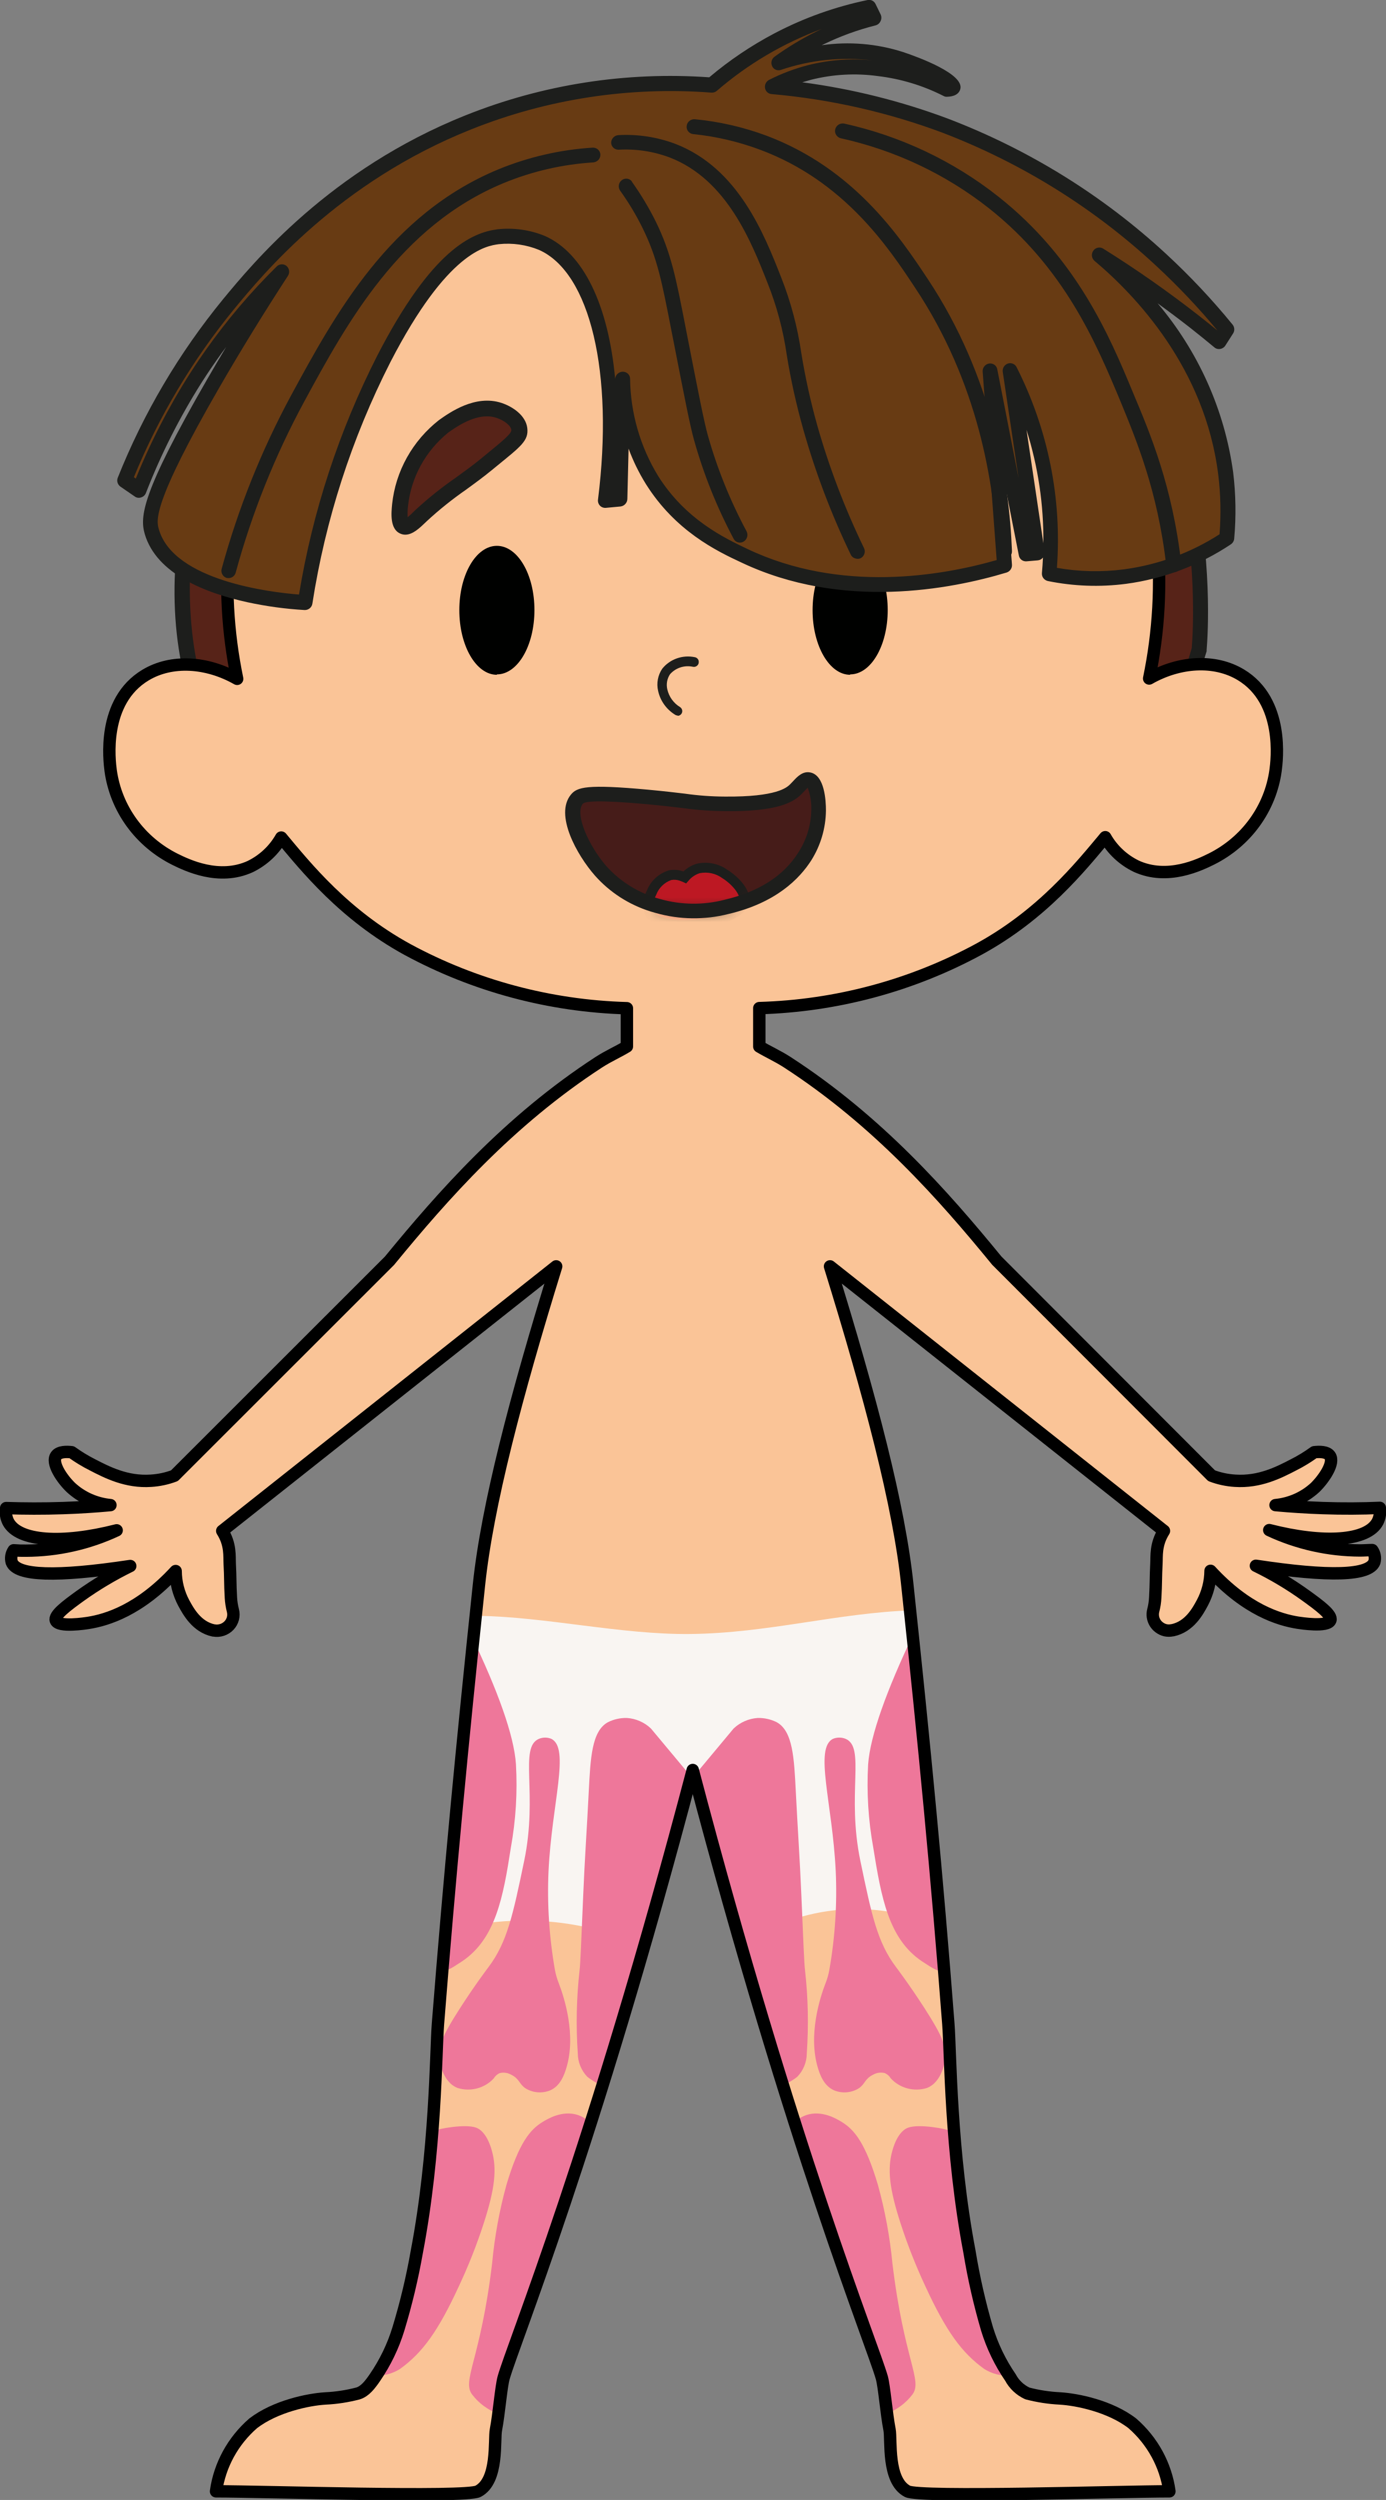 <svg width="112" height="202" viewBox="0 0 112 202" fill="none" xmlns="http://www.w3.org/2000/svg">
<rect x="0" y="0" width="112" height="202" fill="#808080" stroke="none"/>
<g clip-path="url(#clip0_1_2664)">
<path d="M17.516 60.133C11.541 48.517 15.764 32.682 23.803 22.895C27.006 19.031 30.961 15.825 35.44 13.46C46.684 7.569 57.786 8.909 62.426 9.537C66.417 10.073 74.858 11.21 82.391 16.671C98.544 28.384 97.067 50.199 96.882 52.463C95.746 56.256 93.455 61.81 88.446 66.569C70.721 83.43 28.405 81.323 17.516 60.133Z" fill="#572318"/>
<path d="M49.935 78.153C48.344 78.019 46.754 77.83 45.172 77.576C31.751 75.413 21.468 69.143 16.965 60.373C14.125 54.828 13.372 48.022 14.821 40.726C16.136 34.091 19.058 27.858 23.343 22.549C26.594 18.617 30.618 15.361 35.178 12.97C46.825 6.862 58.239 8.4 62.543 8.978C66.624 9.528 75.122 10.674 82.782 16.228C99.049 28.024 97.714 50.041 97.506 52.513C97.51 52.549 97.51 52.584 97.506 52.62C95.782 58.358 92.894 63.187 88.918 66.944C80.282 75.136 65.085 79.405 49.935 78.153ZM18.035 59.888C22.367 68.325 32.328 74.364 45.367 76.467C61.653 79.091 78.8 74.951 88.032 66.172C91.979 62.353 94.831 57.591 96.303 52.361C96.516 49.699 97.69 28.468 82.039 17.119C74.629 11.746 66.34 10.65 62.358 10.091C58.163 9.528 47.038 8.031 35.732 13.954C31.319 16.276 27.424 19.433 24.275 23.242C14.153 35.579 13.476 51.002 18.035 59.888Z" fill="#1D1E1C"/>
<path d="M106.716 121.855C105.38 121.809 104.102 121.726 102.89 121.615C104.089 121.5 105.215 120.999 106.091 120.192C106.787 119.512 107.705 118.196 107.274 117.613C107.028 117.285 106.436 117.295 106.02 117.341C105.493 117.723 104.936 118.063 104.353 118.357C103.17 118.972 101.598 119.78 99.619 119.646C98.97 119.606 98.331 119.469 97.725 119.24L80.369 101.862C76.047 96.571 70.739 90.564 63.439 85.833C62.667 85.334 61.938 85.015 61.171 84.562V81.457C67.389 81.28 73.472 79.649 78.911 76.702C84.048 73.898 87.134 70.035 89.132 67.646C89.703 68.657 90.577 69.475 91.637 69.989C94.165 71.153 96.773 69.873 97.711 69.411C99.108 68.718 100.311 67.705 101.218 66.458C102.125 65.212 102.709 63.769 102.919 62.254C103.023 61.468 103.648 56.649 100.106 54.519C98 53.253 95.135 53.438 92.702 54.824C93.484 51.04 93.695 47.166 93.327 43.323C93.005 39.991 91.864 29.858 83.522 21.144C78.621 16.188 72.427 12.633 65.607 10.863C59.229 9.181 52.508 9.181 46.13 10.863C39.289 12.63 33.074 16.192 28.159 21.162C19.817 29.886 18.69 40.019 18.359 43.341C17.988 47.184 18.199 51.059 18.984 54.842C16.546 53.456 13.686 53.271 11.579 54.537C8.033 56.667 8.658 61.468 8.739 62.272C8.951 63.787 9.535 65.228 10.442 66.475C11.349 67.721 12.551 68.735 13.946 69.43C14.893 69.891 17.497 71.171 20.025 70.007C21.085 69.493 21.959 68.676 22.53 67.664C24.523 70.053 27.614 73.93 32.746 76.702C38.185 79.642 44.267 81.266 50.481 81.439V84.557C49.714 85.019 48.99 85.329 48.214 85.828C40.942 90.564 35.644 96.599 31.321 101.862L13.956 119.24C13.35 119.469 12.711 119.606 12.062 119.646C10.088 119.78 8.521 118.972 7.328 118.357C6.753 118.068 6.202 117.736 5.68 117.364C5.264 117.318 4.672 117.308 4.43 117.636C4 118.219 4.904 119.536 5.614 120.215C6.488 121.022 7.612 121.523 8.81 121.638C7.598 121.749 6.324 121.832 4.984 121.878C3.365 121.934 1.827 121.924 0.383 121.878C0.322 122.259 0.381 122.649 0.553 122.996C1.382 124.572 4.899 124.803 9.316 123.676C7.026 124.749 4.519 125.311 1.978 125.321C1.633 125.32 1.289 125.301 0.946 125.265C0.847 125.404 0.781 125.563 0.751 125.729C0.72 125.896 0.727 126.067 0.771 126.231C1.194 127.334 4.386 127.435 10.348 126.536C8.937 127.226 7.588 128.032 6.315 128.943C5.235 129.724 4.165 130.51 4.336 130.944C4.558 131.512 6.75 131.166 6.959 131.133C8.45 130.898 11.106 130.108 14.017 126.942C14.025 127.843 14.251 128.73 14.675 129.53C15.045 130.209 15.717 131.452 17.076 131.743H17.104C17.326 131.783 17.553 131.767 17.767 131.698C17.98 131.629 18.173 131.509 18.326 131.348C18.479 131.187 18.589 130.992 18.644 130.779C18.699 130.566 18.699 130.343 18.643 130.131C18.556 129.79 18.502 129.442 18.482 129.091C18.416 127.936 18.449 127.446 18.387 126.379C18.354 125.746 18.477 124.794 17.781 123.699L44.767 102.324C41.5 112.868 39.199 121.675 38.527 128.056C37.149 141.142 36.16 151.566 35.213 163.542C35.033 165.89 35.047 173.842 33.509 181.932C33.141 184.041 32.646 186.127 32.027 188.18C31.6 189.574 30.962 190.898 30.133 192.107C29.731 192.694 29.323 193.221 28.77 193.392C27.907 193.619 27.021 193.756 26.128 193.798C24.741 193.881 22.085 194.431 20.29 195.808C18.653 197.233 17.589 199.181 17.289 201.302C21.204 201.302 37.443 201.834 38.461 201.302C40.127 200.434 39.744 197.144 39.91 196.317C40.156 195.041 40.326 192.842 40.534 192.112C41.278 189.469 47.764 173.629 55.812 143.018C63.86 173.62 70.347 189.469 71.09 192.112C71.293 192.842 71.464 195.041 71.715 196.317C71.876 197.153 71.497 200.434 73.163 201.302C74.177 201.834 90.415 201.302 94.331 201.302C94.043 199.186 92.994 197.239 91.372 195.808C89.577 194.422 86.917 193.881 85.529 193.798C84.636 193.755 83.751 193.619 82.888 193.392C82.303 193.121 81.825 192.669 81.529 192.107C80.699 190.898 80.061 189.574 79.635 188.18C79.001 186.129 78.493 184.043 78.115 181.932C76.577 173.842 76.591 165.89 76.411 163.542C75.493 151.566 74.489 141.142 73.097 128.056C72.425 121.675 70.124 112.868 66.862 102.324L93.848 123.699C93.152 124.794 93.275 125.746 93.237 126.379C93.18 127.446 93.209 127.936 93.142 129.091C93.124 129.442 93.071 129.79 92.981 130.131C92.938 130.298 92.929 130.472 92.954 130.642C92.98 130.813 93.04 130.977 93.13 131.125C93.221 131.273 93.341 131.402 93.482 131.505C93.624 131.608 93.785 131.683 93.957 131.725C94.144 131.766 94.338 131.766 94.525 131.725H94.553C95.912 131.434 96.584 130.191 96.949 129.511C97.375 128.712 97.602 127.825 97.612 126.924C100.523 130.089 103.174 130.879 104.666 131.115C104.879 131.147 107.071 131.494 107.293 130.925C107.464 130.491 106.389 129.706 105.309 128.925C104.039 128.009 102.689 127.204 101.276 126.517C107.241 127.423 110.434 127.321 110.853 126.212C110.898 126.049 110.906 125.877 110.876 125.711C110.845 125.544 110.778 125.385 110.678 125.247C110.356 125.247 110.03 125.279 109.689 125.279C107.149 125.268 104.644 124.707 102.355 123.634C106.768 124.761 110.29 124.53 111.114 122.955C111.287 122.608 111.348 122.218 111.289 121.837C109.878 121.901 108.339 121.911 106.716 121.855Z" fill="#FAC497"/>
<path d="M38.603 130.565C44 130.62 50.169 132.09 55.76 132.03C62.071 131.965 67.652 130.32 73.712 130.117C73.802 130.981 73.892 131.84 73.978 132.704C74.773 140.448 75.524 148.162 76.231 155.844C73.663 154.616 70.803 154.084 67.952 154.305C65.1 154.526 62.363 155.492 60.025 157.101C58.681 152.647 57.333 148.18 55.982 143.701L52.247 157.346C47.238 155.035 41.545 154.56 36.207 156.006C36.838 149.325 37.46 142.643 38.072 135.962C38.712 134.141 37.944 132.358 38.603 130.565Z" fill="#F9F5F2"/>
<path d="M55.865 143.577L52.598 139.663C52.072 139.162 51.381 138.861 50.648 138.813C50.123 138.804 49.605 138.919 49.137 139.15C47.802 139.867 47.717 142.089 47.575 144.778C47.438 147.551 47.244 150.323 47.13 153.095C46.974 156.87 46.893 158.756 46.836 159.195C46.584 161.425 46.535 163.674 46.69 165.913C46.694 166.616 46.967 167.292 47.457 167.807C47.876 168.131 48.338 168.398 48.83 168.602C51.358 160.359 53.313 151.806 55.865 143.577Z" fill="#EE779A"/>
<path d="M43.554 140.499C41.916 141.183 43.488 144.931 42.357 150.369C41.443 154.754 40.984 156.944 39.464 158.959C39.388 159.06 38.366 160.405 37.149 162.304C35.729 164.513 35.402 165.358 35.506 166.319C35.506 166.481 35.733 168.232 36.983 168.713C37.494 168.871 38.041 168.882 38.559 168.744C39.076 168.606 39.541 168.326 39.9 167.937C40.008 167.75 40.174 167.602 40.373 167.512C40.532 167.472 40.698 167.463 40.86 167.486C41.023 167.509 41.179 167.563 41.32 167.646C41.983 167.974 41.945 168.389 42.461 168.736C42.752 168.918 43.084 169.029 43.428 169.059C43.773 169.09 44.12 169.039 44.44 168.912C45.301 168.551 45.609 167.595 45.756 167.123C46.584 164.448 45.595 161.394 45.15 160.239C45.012 159.892 44.909 159.533 44.842 159.167C44.38 156.532 44.206 153.857 44.326 151.187C44.587 145.707 46.083 141.257 44.549 140.499C44.392 140.434 44.222 140.4 44.052 140.4C43.881 140.4 43.712 140.434 43.554 140.499Z" fill="#EE779A"/>
<path d="M38.1 132.173C37.569 141.141 36.774 150.484 35.453 159.351C36.173 159.227 36.301 159.162 37.347 158.473C40.045 156.658 40.661 153.303 41.281 149.292C41.683 147.074 41.821 144.818 41.693 142.569C41.546 140.213 40.183 136.516 38.1 132.173Z" fill="#EE779A"/>
<path d="M35.166 172.151C35.341 172.031 37.594 171.587 38.48 171.92C38.65 171.98 39.322 172.266 39.744 173.768C40.165 175.27 39.995 176.845 39.086 179.655C38.527 181.38 37.86 183.07 37.088 184.714C35.421 188.337 34.143 190.111 32.316 191.419C31.707 191.803 30.989 191.987 30.266 191.946C32.24 188.522 33.04 185.703 35.166 172.151Z" fill="#EE779A"/>
<path d="M47.984 171.818C47.655 171.396 47.208 171.075 46.697 170.894C45.437 170.483 44.244 171.213 43.823 171.472C42.834 172.082 41.929 173.154 40.921 176.554C40.35 178.633 39.963 180.755 39.766 182.898C38.819 190.753 37.285 192.361 38.166 193.498C38.694 194.185 39.409 194.715 40.23 195.028C42.043 187.209 45.972 178.44 47.984 171.818Z" fill="#EE779A"/>
<path d="M56.023 143.577L59.285 139.663C59.812 139.164 60.503 138.863 61.236 138.813C61.761 138.804 62.282 138.919 62.751 139.15C64.081 139.867 64.171 142.089 64.308 144.778C64.446 147.551 64.64 150.323 64.754 153.095C64.915 156.87 64.99 158.756 65.052 159.195C65.303 161.426 65.35 163.674 65.194 165.913C65.194 166.617 64.92 167.294 64.427 167.807C64.007 168.131 63.546 168.398 63.054 168.602C60.526 160.359 58.552 151.806 56.023 143.577Z" fill="#EE779A"/>
<path d="M68.328 140.499C69.966 141.183 68.395 144.931 69.526 150.369C70.44 154.754 70.894 156.944 72.419 158.959C72.495 159.061 73.512 160.405 74.734 162.304C76.154 164.513 76.476 165.358 76.377 166.32C76.377 166.481 76.15 168.232 74.9 168.713C74.388 168.871 73.841 168.882 73.324 168.744C72.807 168.606 72.341 168.326 71.983 167.937C71.873 167.751 71.708 167.603 71.51 167.512C71.347 167.469 71.177 167.459 71.01 167.482C70.844 167.505 70.683 167.561 70.539 167.646C69.876 167.974 69.914 168.39 69.398 168.736C69.108 168.918 68.777 169.029 68.433 169.059C68.09 169.09 67.743 169.039 67.424 168.912C66.562 168.551 66.25 167.595 66.103 167.124C65.279 164.448 66.264 161.394 66.714 160.239C66.851 159.892 66.952 159.533 67.017 159.167C67.482 156.533 67.655 153.857 67.533 151.187C67.273 145.707 65.777 141.257 67.315 140.499C67.475 140.433 67.648 140.399 67.822 140.399C67.996 140.399 68.168 140.433 68.328 140.499Z" fill="#EE779A"/>
<path d="M73.744 132.173C74.274 141.141 75.074 150.484 76.391 159.351C75.671 159.227 75.543 159.162 74.497 158.473C71.798 156.658 71.211 153.303 70.567 149.292C70.164 147.074 70.024 144.818 70.151 142.569C70.321 140.213 71.685 136.516 73.744 132.173Z" fill="#EE779A"/>
<path d="M76.695 172.151C76.524 172.031 74.271 171.587 73.381 171.92C73.21 171.98 72.533 172.266 72.112 173.768C71.691 175.27 71.866 176.845 72.775 179.655C73.334 181.379 73.999 183.069 74.768 184.714C76.434 188.337 77.713 190.111 79.54 191.419C80.149 191.802 80.867 191.987 81.59 191.946C79.63 188.522 78.816 185.703 76.695 172.151Z" fill="#EE779A"/>
<path d="M63.883 171.818C64.213 171.396 64.659 171.075 65.171 170.894C66.425 170.483 67.623 171.213 68.044 171.472C69.034 172.082 69.938 173.154 70.946 176.554C71.52 178.633 71.911 180.755 72.116 182.898C73.063 190.753 74.597 192.361 73.716 193.498C73.187 194.185 72.472 194.715 71.652 195.028C69.82 187.209 65.89 178.44 63.883 171.818Z" fill="#EE779A"/>
<path d="M106.897 121.855C105.562 121.809 104.284 121.726 103.072 121.615C104.271 121.5 105.396 120.999 106.272 120.192C106.968 119.512 107.882 118.196 107.456 117.613C107.21 117.285 106.618 117.295 106.201 117.341C105.675 117.723 105.117 118.063 104.535 118.357C103.351 118.972 101.779 119.78 99.8 119.646C99.151 119.606 98.513 119.469 97.907 119.24L80.551 101.862C76.223 96.571 70.921 90.564 63.625 85.833C62.854 85.334 62.125 85.015 61.358 84.562V81.457C67.574 81.279 73.656 79.649 79.092 76.702C84.229 73.898 87.316 70.035 89.314 67.646C89.884 68.656 90.756 69.473 91.814 69.989C94.346 71.153 96.955 69.873 97.892 69.411C99.285 68.715 100.483 67.701 101.386 66.454C102.289 65.208 102.869 63.767 103.076 62.254C103.181 61.468 103.806 56.649 100.264 54.519C98.153 53.253 95.293 53.438 92.86 54.824C93.645 51.044 93.859 47.172 93.494 43.332C93.168 40.001 92.031 29.868 83.689 21.153C78.787 16.194 72.589 12.636 65.765 10.863C59.387 9.181 52.666 9.181 46.288 10.863C39.458 12.634 33.254 16.196 28.35 21.162C20.008 29.886 18.881 40.019 18.55 43.341C18.171 47.187 18.379 51.065 19.165 54.851C16.727 53.465 13.867 53.28 11.761 54.546C8.215 56.676 8.84 61.477 8.944 62.281C9.156 63.796 9.74 65.238 10.647 66.484C11.554 67.731 12.756 68.744 14.152 69.439C15.098 69.901 17.702 71.181 20.23 70.016C21.285 69.498 22.154 68.682 22.726 67.674C24.719 70.062 27.81 73.925 32.942 76.73C38.375 79.667 44.45 81.291 50.658 81.466V84.557C49.891 85.019 49.162 85.329 48.39 85.828C41.104 90.564 35.797 96.599 31.474 101.871L14.095 119.24C13.489 119.469 12.85 119.606 12.201 119.646C10.227 119.78 8.655 118.972 7.467 118.357C6.883 118.062 6.324 117.722 5.796 117.341C5.379 117.295 4.787 117.285 4.546 117.613C4.115 118.196 5.019 119.512 5.729 120.192C6.603 120.999 7.727 121.5 8.925 121.615C7.713 121.726 6.439 121.809 5.1 121.855C3.48 121.911 1.942 121.901 0.498 121.855C0.434 122.236 0.493 122.627 0.668 122.973C1.497 124.549 5.014 124.78 9.427 123.653C7.138 124.725 4.633 125.287 2.093 125.297C1.763 125.303 1.433 125.292 1.104 125.265C1.008 125.406 0.945 125.565 0.918 125.731C0.891 125.898 0.901 126.068 0.948 126.231C1.37 127.334 4.563 127.435 10.525 126.536C9.114 127.226 7.764 128.032 6.491 128.943C5.412 129.724 4.342 130.51 4.513 130.944C4.735 131.512 6.927 131.166 7.135 131.133C8.627 130.898 11.278 130.108 14.194 126.942C14.2 127.844 14.425 128.731 14.852 129.53C15.222 130.209 15.894 131.452 17.253 131.743H17.281C17.502 131.783 17.73 131.767 17.944 131.698C18.157 131.629 18.349 131.509 18.503 131.348C18.656 131.187 18.765 130.992 18.821 130.779C18.876 130.566 18.876 130.343 18.82 130.131C18.733 129.79 18.679 129.442 18.659 129.091C18.592 127.936 18.625 127.446 18.564 126.379C18.531 125.746 18.654 124.794 17.958 123.699L44.944 102.324C41.677 112.868 39.376 121.675 38.704 128.056C37.326 141.142 36.337 151.566 35.39 163.542C35.21 165.89 35.224 173.842 33.685 181.933C33.315 184.042 32.817 186.128 32.194 188.18C31.768 189.574 31.129 190.898 30.3 192.107C29.898 192.694 29.491 193.221 28.937 193.392C28.074 193.619 27.188 193.756 26.295 193.798C24.908 193.881 22.252 194.431 20.458 195.808C18.82 197.233 17.756 199.181 17.456 201.302C21.372 201.302 37.61 201.834 38.628 201.302C40.295 200.434 39.911 197.144 40.077 196.317C40.323 195.041 40.493 192.842 40.702 192.112C41.445 189.469 47.931 173.629 55.979 143.018C64.028 173.62 70.509 189.469 71.257 192.112C71.461 192.842 71.631 195.041 71.882 196.317C72.043 197.153 71.664 200.434 73.331 201.302C74.344 201.834 90.583 201.302 94.498 201.302C94.2 199.181 93.138 197.233 91.501 195.808C89.707 194.422 87.046 193.881 85.659 193.798C84.766 193.755 83.88 193.619 83.017 193.392C82.432 193.12 81.953 192.669 81.654 192.107C80.825 190.898 80.186 189.574 79.76 188.18C79.159 186.128 78.685 184.044 78.34 181.937C76.801 173.846 76.815 165.894 76.635 163.547C75.717 151.57 74.713 141.146 73.321 128.061C72.658 121.68 70.339 112.873 67.072 102.324L94.058 123.699C93.362 124.794 93.485 125.746 93.447 126.379C93.39 127.446 93.418 127.936 93.352 129.091C93.334 129.442 93.281 129.79 93.191 130.131C93.148 130.298 93.139 130.472 93.164 130.642C93.19 130.813 93.25 130.977 93.34 131.125C93.431 131.273 93.55 131.402 93.692 131.505C93.834 131.608 93.995 131.683 94.166 131.725C94.353 131.766 94.548 131.766 94.735 131.725H94.763C96.122 131.434 96.794 130.191 97.159 129.511C97.585 128.712 97.812 127.825 97.821 126.924C100.733 130.089 103.384 130.879 104.876 131.115C105.089 131.147 107.281 131.494 107.503 130.925C107.674 130.491 106.599 129.706 105.519 128.925C104.249 128.009 102.899 127.204 101.486 126.517C107.451 127.423 110.644 127.321 111.063 126.212C111.108 126.049 111.116 125.877 111.085 125.711C111.055 125.544 110.988 125.385 110.888 125.247C110.566 125.247 110.24 125.279 109.899 125.279C107.359 125.268 104.854 124.707 102.565 123.634C106.978 124.761 110.5 124.53 111.324 122.955C111.497 122.608 111.558 122.218 111.499 121.837C110.064 121.901 108.516 121.911 106.897 121.855Z" stroke="black" stroke-linecap="round" stroke-linejoin="round"/>
<path d="M46.622 64.578C45.595 65.844 47.176 68.792 48.549 70.358C49.782 71.731 51.397 72.723 53.198 73.214C55.004 73.721 56.916 73.742 58.733 73.274C59.68 73.061 63.14 72.239 65.053 69.208C65.757 68.096 66.14 66.818 66.161 65.511C66.161 64.675 66 63.141 65.399 63.012C65.02 62.928 64.684 63.432 64.3 63.802C63.827 64.264 62.809 65.008 58.619 64.971C56.38 64.971 55.802 64.726 52.337 64.407C47.408 63.973 46.868 64.227 46.622 64.578Z" fill="#461C19"/>
<mask id="mask0_1_2664" style="mask-type:luminance" maskUnits="userSpaceOnUse" x="46" y="63" width="21" height="11">
<path d="M46.622 64.578C45.595 65.844 47.176 68.792 48.549 70.358C49.782 71.731 51.397 72.723 53.198 73.214C55.004 73.721 56.916 73.742 58.733 73.274C59.68 73.061 63.14 72.239 65.053 69.208C65.757 68.096 66.14 66.818 66.161 65.511C66.161 64.675 66 63.141 65.399 63.012C65.02 62.928 64.684 63.432 64.3 63.802C63.827 64.264 62.809 65.008 58.619 64.971C56.38 64.971 55.802 64.726 52.337 64.407C47.408 63.973 46.868 64.227 46.622 64.578Z" fill="white"/>
</mask>
<g mask="url(#mask0_1_2664)">
<path d="M60.123 72.876C60.317 72.077 59.29 71.07 58.565 70.622C58.261 70.398 57.911 70.242 57.54 70.162C57.168 70.082 56.783 70.081 56.411 70.159C55.983 70.292 55.603 70.542 55.318 70.88C54.954 70.69 54.535 70.627 54.129 70.7C52.875 70.982 52.008 72.955 52.529 73.856C53.495 75.524 59.711 74.6 60.123 72.876Z" fill="#BD1823"/>
<path d="M53.344 74.882C52.866 74.761 52.453 74.467 52.189 74.059C52.041 73.726 51.972 73.364 51.986 73.001C52.001 72.638 52.099 72.283 52.274 71.962C52.423 71.575 52.661 71.227 52.968 70.944C53.276 70.661 53.646 70.449 54.049 70.326C54.442 70.247 54.849 70.279 55.224 70.418C55.528 70.126 55.9 69.911 56.308 69.79C56.734 69.693 57.176 69.688 57.604 69.774C58.032 69.86 58.436 70.036 58.788 70.289C59.622 70.802 60.772 71.939 60.526 72.969C60.242 74.129 58.315 74.817 56.606 75.03C55.521 75.214 54.407 75.164 53.344 74.882ZM54.916 71.158C54.7 71.083 54.468 71.065 54.243 71.107C53.963 71.207 53.709 71.366 53.499 71.573C53.288 71.78 53.127 72.029 53.027 72.303C52.91 72.514 52.839 72.746 52.818 72.984C52.797 73.223 52.826 73.463 52.904 73.69C53.235 74.267 54.75 74.507 56.507 74.267C58.263 74.027 59.608 73.403 59.754 72.807C59.877 72.299 59.125 71.421 58.372 70.959C58.115 70.769 57.819 70.635 57.505 70.565C57.191 70.495 56.865 70.491 56.549 70.552C56.197 70.663 55.885 70.87 55.65 71.148L55.446 71.384L55.162 71.25L54.916 71.158Z" fill="#1D1E1C"/>
</g>
<path d="M52.572 73.648C50.825 73.103 49.267 72.097 48.07 70.742C46.616 69.083 44.803 65.839 46.129 64.213C46.63 63.593 47.411 63.353 52.354 63.806C53.694 63.931 54.608 64.042 55.346 64.129C56.419 64.282 57.501 64.361 58.584 64.365C62.789 64.402 63.589 63.626 63.854 63.367L64.081 63.131C64.431 62.752 64.872 62.281 65.501 62.42C66.628 62.665 66.746 64.656 66.742 65.502C66.726 66.92 66.317 68.308 65.558 69.517C64.611 70.996 62.718 72.95 58.864 73.851C56.944 74.34 54.924 74.314 53.017 73.777L52.572 73.648ZM47.094 64.947C46.422 65.774 47.568 68.33 48.988 69.975C50.142 71.263 51.658 72.192 53.348 72.645C55.047 73.126 56.847 73.145 58.556 72.701C61.321 72.054 63.319 70.774 64.502 68.898C65.165 67.879 65.53 66.703 65.558 65.497C65.586 64.869 65.487 64.241 65.269 63.649C65.184 63.727 65.08 63.838 64.999 63.926L64.73 64.203C64.067 64.846 62.774 65.59 58.599 65.543C57.469 65.533 56.342 65.452 55.223 65.299C54.494 65.211 53.585 65.1 52.264 64.98C48.268 64.615 47.251 64.758 47.099 64.943L47.094 64.947Z" fill="#1D1E1C"/>
<path d="M54.771 57.818C54.697 57.816 54.625 57.795 54.562 57.758C54.211 57.542 53.907 57.259 53.67 56.927C53.432 56.594 53.266 56.218 53.18 55.822C53.109 55.515 53.102 55.198 53.161 54.889C53.219 54.58 53.342 54.285 53.521 54.024C53.826 53.648 54.233 53.361 54.695 53.198C55.158 53.035 55.658 53.001 56.139 53.1C56.189 53.108 56.238 53.125 56.281 53.151C56.325 53.178 56.362 53.212 56.392 53.252C56.422 53.292 56.444 53.338 56.455 53.386C56.467 53.435 56.469 53.485 56.461 53.534C56.463 53.543 56.463 53.553 56.461 53.562C56.453 53.614 56.433 53.663 56.405 53.707C56.376 53.752 56.338 53.79 56.294 53.819C56.249 53.849 56.199 53.869 56.147 53.879C56.094 53.888 56.04 53.888 55.987 53.876C55.653 53.804 55.304 53.823 54.978 53.929C54.653 54.036 54.364 54.227 54.141 54.482C54.023 54.66 53.944 54.859 53.906 55.068C53.869 55.276 53.875 55.49 53.923 55.697C53.989 55.993 54.114 56.273 54.292 56.52C54.47 56.768 54.697 56.978 54.96 57.138C55.046 57.196 55.105 57.283 55.125 57.383C55.146 57.482 55.126 57.585 55.069 57.67C55.035 57.722 54.988 57.765 54.933 57.795C54.877 57.825 54.815 57.84 54.752 57.841L54.771 57.818Z" fill="#1D1E1C"/>
<path d="M40.152 54.491C41.828 54.491 43.187 52.181 43.187 49.293C43.187 46.405 41.828 44.104 40.152 44.104C38.476 44.104 37.117 46.414 37.117 49.302C37.117 52.19 38.476 54.523 40.152 54.523V54.491Z" fill="#000100"/>
<path d="M68.699 54.491C70.375 54.491 71.734 52.181 71.734 49.293C71.734 46.405 70.375 44.104 68.699 44.104C67.023 44.104 65.664 46.414 65.664 49.302C65.664 52.19 67.028 54.523 68.699 54.523V54.491Z" fill="#000100"/>
<path d="M40.297 33.162C38.488 32.562 36.642 33.879 35.832 34.452C33.849 36.031 32.589 38.315 32.329 40.8C32.286 41.221 32.177 42.357 32.617 42.542C33.058 42.727 33.564 42.08 34.009 41.669C35.619 40.098 37.589 38.897 39.331 37.51C41.423 35.791 42.025 35.352 41.939 34.682C41.845 33.892 40.907 33.361 40.297 33.162Z" fill="#572318"/>
<path d="M32.751 43.203C32.615 43.203 32.481 43.175 32.358 43.12C31.487 42.755 31.619 41.442 31.686 40.74C31.825 39.419 32.231 38.138 32.881 36.971C33.531 35.804 34.412 34.775 35.473 33.943C36.354 33.319 38.404 31.864 40.529 32.557C41.41 32.848 42.48 33.555 42.608 34.581C42.736 35.607 42.082 36.073 40.16 37.644L39.772 37.963C39.081 38.531 38.352 39.063 37.641 39.58C36.531 40.351 35.477 41.197 34.488 42.112L34.417 42.182C33.925 42.648 33.366 43.203 32.751 43.203ZM39.341 33.643C38.072 33.643 36.808 34.539 36.212 34.96C34.385 36.443 33.224 38.563 32.973 40.87C32.936 41.176 32.925 41.485 32.94 41.794C33.129 41.64 33.307 41.474 33.475 41.299L33.551 41.225C34.589 40.265 35.697 39.379 36.865 38.573C37.556 38.069 38.285 37.547 38.939 37.002L39.327 36.683C40.676 35.579 41.353 35.02 41.32 34.738C41.273 34.345 40.662 33.938 40.108 33.758C39.861 33.678 39.602 33.639 39.341 33.643Z" fill="#1D1E1C"/>
<path d="M57.51 6.871C50.814 6.373 44.091 7.402 37.872 9.874C27.22 14.121 21.117 21.361 18.499 24.54C14.962 28.853 12.118 33.666 10.062 38.813L11.222 39.617C12.441 36.469 13.968 33.442 15.782 30.579C16.354 29.678 16.852 28.971 17.088 28.648C18.775 26.264 20.676 24.031 22.769 21.976C21.349 24.12 19.408 27.192 17.226 30.958C11.885 40.199 11.951 41.909 12.264 42.972C13.732 47.981 23.532 48.632 24.654 48.692C25.705 41.848 27.845 35.207 30.998 29.008C35.377 20.539 38.492 19.37 40.239 19.152C41.439 19.01 42.656 19.169 43.776 19.614C48.344 21.643 50.186 30.076 48.884 40.407L50.072 40.297L50.314 30.593C50.357 33.464 51.173 36.274 52.681 38.739C54.925 42.334 58.05 43.868 60.142 44.866C68.74 48.956 77.929 46.631 81.172 45.652L80.007 29.942L82.9 44.728L83.814 44.649C83.085 39.739 82.354 34.827 81.622 29.914C83.194 33.009 84.22 36.341 84.657 39.77C84.93 41.945 84.97 44.143 84.775 46.326C86.787 46.741 88.858 46.818 90.896 46.553C93.846 46.157 96.662 45.097 99.12 43.457C99.276 41.714 99.248 39.959 99.035 38.222C97.88 28.856 91.569 22.854 88.828 20.552C91.494 22.211 94.065 24.012 96.53 25.945C97.212 26.481 97.875 27.012 98.519 27.548L99.139 26.582C97.514 24.602 95.746 22.737 93.851 21.001C88.801 16.32 82.868 12.64 76.381 10.165C71.893 8.483 67.188 7.417 62.401 6.996C65.042 5.637 68.057 5.129 71.012 5.545C72.941 5.777 74.811 6.346 76.532 7.227C76.75 7.227 77.006 7.185 77.044 7.06C77.176 6.598 74.359 5.318 72.783 4.796C71.074 4.223 67.788 3.539 62.921 5.073C65.236 3.396 67.861 2.172 70.652 1.469L70.245 0.619C67.674 1.143 65.193 2.023 62.879 3.234C60.953 4.243 59.152 5.463 57.51 6.871Z" fill="#683B13"/>
<path d="M20.007 48.664C16.65 47.934 12.654 46.396 11.698 43.152C11.3 41.766 11.4 39.917 16.726 30.676C17.232 29.794 17.753 28.911 18.279 28.033C18.042 28.348 17.805 28.666 17.587 28.985C17.285 29.41 16.816 30.09 16.3 30.898C14.508 33.728 12.999 36.719 11.793 39.83C11.761 39.914 11.71 39.991 11.644 40.053C11.577 40.116 11.497 40.163 11.409 40.19C11.323 40.222 11.23 40.232 11.139 40.219C11.048 40.206 10.961 40.171 10.888 40.116L9.728 39.317C9.616 39.236 9.534 39.121 9.496 38.989C9.458 38.858 9.467 38.718 9.52 38.591C11.595 33.386 14.468 28.519 18.042 24.157C20.409 21.296 26.649 13.695 37.642 9.31C43.869 6.82 50.602 5.771 57.313 6.247C58.936 4.873 60.71 3.679 62.601 2.685C64.963 1.446 67.493 0.542 70.115 -7.53328e-05C70.242 -0.024 70.374 -0.006 70.489 0.052C70.603 0.11 70.695 0.204 70.749 0.319L71.161 1.164C71.201 1.248 71.222 1.338 71.222 1.43C71.222 1.522 71.201 1.613 71.161 1.696C71.126 1.779 71.073 1.854 71.005 1.915C70.937 1.975 70.856 2.021 70.768 2.047C69.295 2.417 67.867 2.939 66.507 3.604L66.398 3.655C68.604 3.336 70.856 3.525 72.974 4.205C74.153 4.597 77.974 5.984 77.595 7.217C77.425 7.781 76.757 7.809 76.535 7.818C76.436 7.828 76.336 7.807 76.251 7.758C74.588 6.91 72.782 6.364 70.92 6.145C69.129 5.901 67.307 6.002 65.556 6.441C65.316 6.506 65.074 6.575 64.831 6.649C68.859 7.181 72.81 8.167 76.606 9.588C83.158 12.092 89.151 15.811 94.255 20.539C96.172 22.312 97.96 24.214 99.605 26.231C99.686 26.333 99.733 26.457 99.739 26.587C99.745 26.716 99.71 26.843 99.638 26.952L99.018 27.922C98.973 27.994 98.913 28.055 98.842 28.102C98.771 28.149 98.691 28.181 98.606 28.195C98.523 28.211 98.437 28.208 98.355 28.186C98.272 28.164 98.197 28.125 98.133 28.07C97.484 27.53 96.821 26.994 96.163 26.476C95.306 25.806 94.43 25.15 93.545 24.508C96.845 28.412 98.959 33.14 99.648 38.157C99.865 39.939 99.894 41.738 99.733 43.526C99.725 43.619 99.696 43.709 99.647 43.789C99.599 43.869 99.533 43.937 99.454 43.988C96.922 45.679 94.022 46.77 90.984 47.176C88.88 47.449 86.745 47.371 84.668 46.946C84.524 46.912 84.397 46.829 84.311 46.712C84.224 46.595 84.183 46.452 84.195 46.308C84.233 45.892 84.261 45.471 84.28 45.051C84.231 45.115 84.168 45.169 84.097 45.208C84.025 45.247 83.945 45.27 83.863 45.278L82.95 45.356C82.806 45.367 82.664 45.326 82.55 45.241C82.437 45.156 82.359 45.032 82.334 44.894L81.349 39.885L81.775 45.619C81.787 45.759 81.75 45.898 81.671 46.014C81.592 46.13 81.476 46.218 81.34 46.262C76.833 47.62 68.051 49.321 59.893 45.444C57.905 44.52 54.572 42.907 52.186 39.1C51.626 38.197 51.159 37.242 50.794 36.249L50.695 40.319C50.692 40.469 50.635 40.612 50.533 40.723C50.432 40.834 50.292 40.906 50.141 40.925L48.952 41.036C48.865 41.043 48.776 41.03 48.694 40.999C48.612 40.968 48.539 40.919 48.479 40.855C48.418 40.79 48.372 40.712 48.345 40.628C48.318 40.543 48.31 40.454 48.323 40.366C49.611 30.131 47.693 22.026 43.555 20.192C42.53 19.772 41.413 19.613 40.307 19.73C39.294 19.869 36.165 20.294 31.54 29.272C28.419 35.414 26.295 41.992 25.243 48.771C25.223 48.918 25.148 49.052 25.033 49.149C24.918 49.245 24.77 49.296 24.618 49.293C23.066 49.202 21.524 48.992 20.007 48.664ZM22.909 21.37C23.001 21.392 23.087 21.435 23.16 21.495C23.271 21.595 23.343 21.73 23.362 21.876C23.381 22.023 23.346 22.171 23.264 22.294C21.37 25.206 19.505 28.227 17.744 31.277C12.252 40.786 12.635 42.08 12.839 42.778C14.051 46.936 21.863 47.86 24.163 48.041C25.262 41.326 27.396 34.813 30.493 28.722C34.901 20.164 38.134 18.806 40.18 18.529C41.489 18.382 42.814 18.567 44.029 19.065C47.163 20.451 49.161 24.679 49.71 30.616C49.718 30.461 49.786 30.315 49.9 30.207C50.015 30.099 50.166 30.037 50.325 30.034C50.402 30.033 50.479 30.048 50.55 30.076C50.622 30.104 50.687 30.146 50.742 30.198C50.797 30.251 50.841 30.314 50.871 30.383C50.901 30.453 50.916 30.527 50.917 30.602C50.949 33.37 51.73 36.079 53.18 38.457C55.391 41.974 58.525 43.466 60.4 44.358C67.932 47.939 76.075 46.534 80.54 45.254L79.408 30.034C79.395 29.882 79.44 29.73 79.534 29.608C79.629 29.486 79.766 29.402 79.92 29.373C80.071 29.349 80.226 29.384 80.351 29.471C80.475 29.557 80.561 29.688 80.587 29.835L82.311 38.647L81.032 30.057C81.01 29.916 81.037 29.772 81.11 29.648C81.183 29.524 81.298 29.429 81.435 29.378C81.568 29.332 81.714 29.335 81.844 29.387C81.975 29.439 82.082 29.536 82.145 29.66C84.694 34.687 85.82 40.288 85.407 45.883C87.198 46.198 89.028 46.238 90.832 46.003C93.589 45.634 96.226 44.666 98.549 43.17C98.675 41.569 98.641 39.96 98.445 38.365C97.38 29.734 91.722 23.828 88.446 21.079C88.33 20.979 88.255 20.84 88.237 20.689C88.219 20.538 88.258 20.386 88.347 20.261C88.429 20.136 88.559 20.048 88.708 20.015C88.856 19.982 89.012 20.008 89.142 20.086C91.823 21.76 94.409 23.572 96.892 25.515C97.389 25.903 97.886 26.305 98.383 26.712C96.85 24.863 95.194 23.114 93.427 21.477C88.441 16.835 82.578 13.183 76.165 10.724C71.727 9.066 67.075 8.015 62.341 7.601C62.21 7.588 62.088 7.533 61.993 7.444C61.899 7.356 61.838 7.238 61.82 7.111C61.798 6.982 61.818 6.85 61.876 6.732C61.935 6.614 62.029 6.518 62.147 6.455C63.145 5.947 64.198 5.549 65.286 5.267C66.999 4.831 68.78 4.701 70.541 4.884C68.031 4.575 65.482 4.837 63.094 5.651C62.959 5.696 62.811 5.688 62.681 5.631C62.551 5.574 62.448 5.47 62.393 5.341C62.331 5.211 62.318 5.065 62.354 4.926C62.39 4.787 62.474 4.664 62.592 4.579C63.675 3.799 64.823 3.109 66.024 2.518L66.403 2.338C63.289 3.491 60.416 5.186 57.924 7.342C57.805 7.443 57.65 7.495 57.493 7.485C50.874 6.977 44.225 7.994 38.082 10.452C27.364 14.721 21.257 22.142 18.937 24.951C15.561 29.074 12.825 33.659 10.817 38.559L10.974 38.67C12.159 35.74 13.61 32.919 15.31 30.242C15.841 29.41 16.323 28.712 16.631 28.278C18.335 25.865 20.256 23.605 22.369 21.523C22.439 21.456 22.525 21.407 22.619 21.381C22.714 21.354 22.813 21.351 22.909 21.37ZM82.95 34.733L84.313 43.896C84.346 40.791 83.886 37.7 82.95 34.733Z" fill="#1D1E1C"/>
<path d="M94.717 46.206C94.592 46.183 94.479 46.121 94.394 46.029C94.308 45.937 94.255 45.821 94.243 45.698C93.543 39.622 91.82 35.533 90.456 32.22C88.586 27.761 86.025 21.662 79.913 16.828C76.414 14.07 72.313 12.134 67.925 11.168C67.773 11.124 67.643 11.026 67.563 10.892C67.482 10.758 67.457 10.6 67.492 10.449C67.527 10.297 67.62 10.165 67.751 10.078C67.883 9.991 68.043 9.956 68.2 9.981C72.766 10.987 77.033 13.006 80.67 15.881C87.019 20.899 89.665 27.16 91.559 31.734C92.979 35.108 94.736 39.298 95.456 45.545C95.476 45.704 95.434 45.863 95.337 45.992C95.24 46.12 95.096 46.207 94.935 46.234C94.861 46.242 94.786 46.232 94.717 46.206Z" fill="#1D1E1C"/>
<path d="M81.046 45.162C80.914 45.135 80.796 45.066 80.71 44.965C80.624 44.864 80.576 44.738 80.572 44.608C80.364 39.09 79.048 30.912 73.944 23.246C71.809 20.012 68.239 14.638 61.427 12.101C59.686 11.45 57.865 11.024 56.011 10.835C55.932 10.826 55.856 10.802 55.787 10.764C55.718 10.726 55.658 10.675 55.609 10.614C55.561 10.553 55.525 10.483 55.505 10.408C55.484 10.334 55.479 10.256 55.49 10.179C55.504 10.022 55.581 9.877 55.704 9.775C55.828 9.673 55.987 9.622 56.148 9.634C58.113 9.822 60.044 10.264 61.891 10.946C69.049 13.617 72.751 19.203 74.967 22.539C80.203 30.436 81.557 38.855 81.775 44.524C81.783 44.683 81.728 44.838 81.621 44.958C81.514 45.078 81.364 45.152 81.202 45.167C81.15 45.174 81.097 45.173 81.046 45.162Z" fill="#1D1E1C"/>
<path d="M69.148 45.13C69.06 45.111 68.978 45.072 68.908 45.017C68.838 44.962 68.782 44.891 68.746 44.811C67.172 41.546 65.887 38.156 64.906 34.678C64.351 32.712 63.908 30.717 63.58 28.703C63.295 26.699 62.771 24.734 62.018 22.849C60.711 19.531 58.742 14.532 54.154 12.739C52.832 12.236 51.414 12.017 49.998 12.097C49.843 12.103 49.691 12.049 49.577 11.947C49.463 11.845 49.394 11.703 49.387 11.552C49.383 11.393 49.441 11.24 49.549 11.122C49.657 11.004 49.808 10.931 49.969 10.918C51.547 10.831 53.126 11.075 54.599 11.635C59.656 13.598 61.743 18.898 63.121 22.405C63.901 24.376 64.447 26.427 64.75 28.518C65.068 30.482 65.496 32.427 66.033 34.345C67.001 37.759 68.269 41.086 69.82 44.289C69.89 44.433 69.9 44.599 69.849 44.751C69.798 44.903 69.689 45.03 69.546 45.106C69.421 45.162 69.279 45.17 69.148 45.13Z" fill="#1D1E1C"/>
<path d="M18.354 46.701H18.325C18.172 46.654 18.043 46.55 17.966 46.412C17.889 46.274 17.87 46.113 17.913 45.961C19.244 41.084 21.133 36.369 23.547 31.905C27.074 25.413 31.472 17.304 40.311 13.668C42.72 12.682 45.28 12.094 47.886 11.93C48.044 11.922 48.198 11.974 48.316 12.076C48.434 12.178 48.506 12.322 48.516 12.476C48.525 12.634 48.471 12.79 48.365 12.911C48.259 13.031 48.11 13.107 47.948 13.123C45.458 13.277 43.013 13.84 40.714 14.786C32.282 18.27 28.007 26.143 24.57 32.474C22.204 36.851 20.352 41.474 19.049 46.257C19.015 46.405 18.924 46.534 18.794 46.617C18.664 46.699 18.506 46.73 18.354 46.701Z" fill="#1D1E1C"/>
<path d="M59.675 43.831C59.592 43.814 59.514 43.779 59.447 43.729C59.38 43.679 59.325 43.614 59.287 43.54C57.935 41.005 56.864 38.336 56.091 35.579C55.764 34.424 55.315 32.123 54.42 27.539L54.273 26.8C53.483 22.733 53.123 20.881 51.953 18.483C51.428 17.409 50.812 16.38 50.112 15.405C50.02 15.273 49.982 15.111 50.008 14.954C50.033 14.796 50.12 14.653 50.249 14.555C50.308 14.509 50.376 14.476 50.448 14.456C50.521 14.436 50.596 14.43 50.671 14.438C50.746 14.447 50.818 14.47 50.884 14.506C50.95 14.542 51.007 14.59 51.054 14.647V14.675C51.787 15.702 52.436 16.783 52.995 17.91C54.235 20.442 54.628 22.47 55.414 26.518L55.561 27.271C56.451 31.822 56.896 34.105 57.209 35.214C57.965 37.887 59.011 40.473 60.328 42.93C60.403 43.073 60.419 43.238 60.374 43.392C60.329 43.546 60.227 43.678 60.087 43.762C59.964 43.837 59.816 43.862 59.675 43.831Z" fill="#1D1E1C"/>
</g>
<defs>
<clipPath id="clip0_1_2664">
<rect width="112" height="202" fill="white"/>
</clipPath>
</defs>
</svg>
